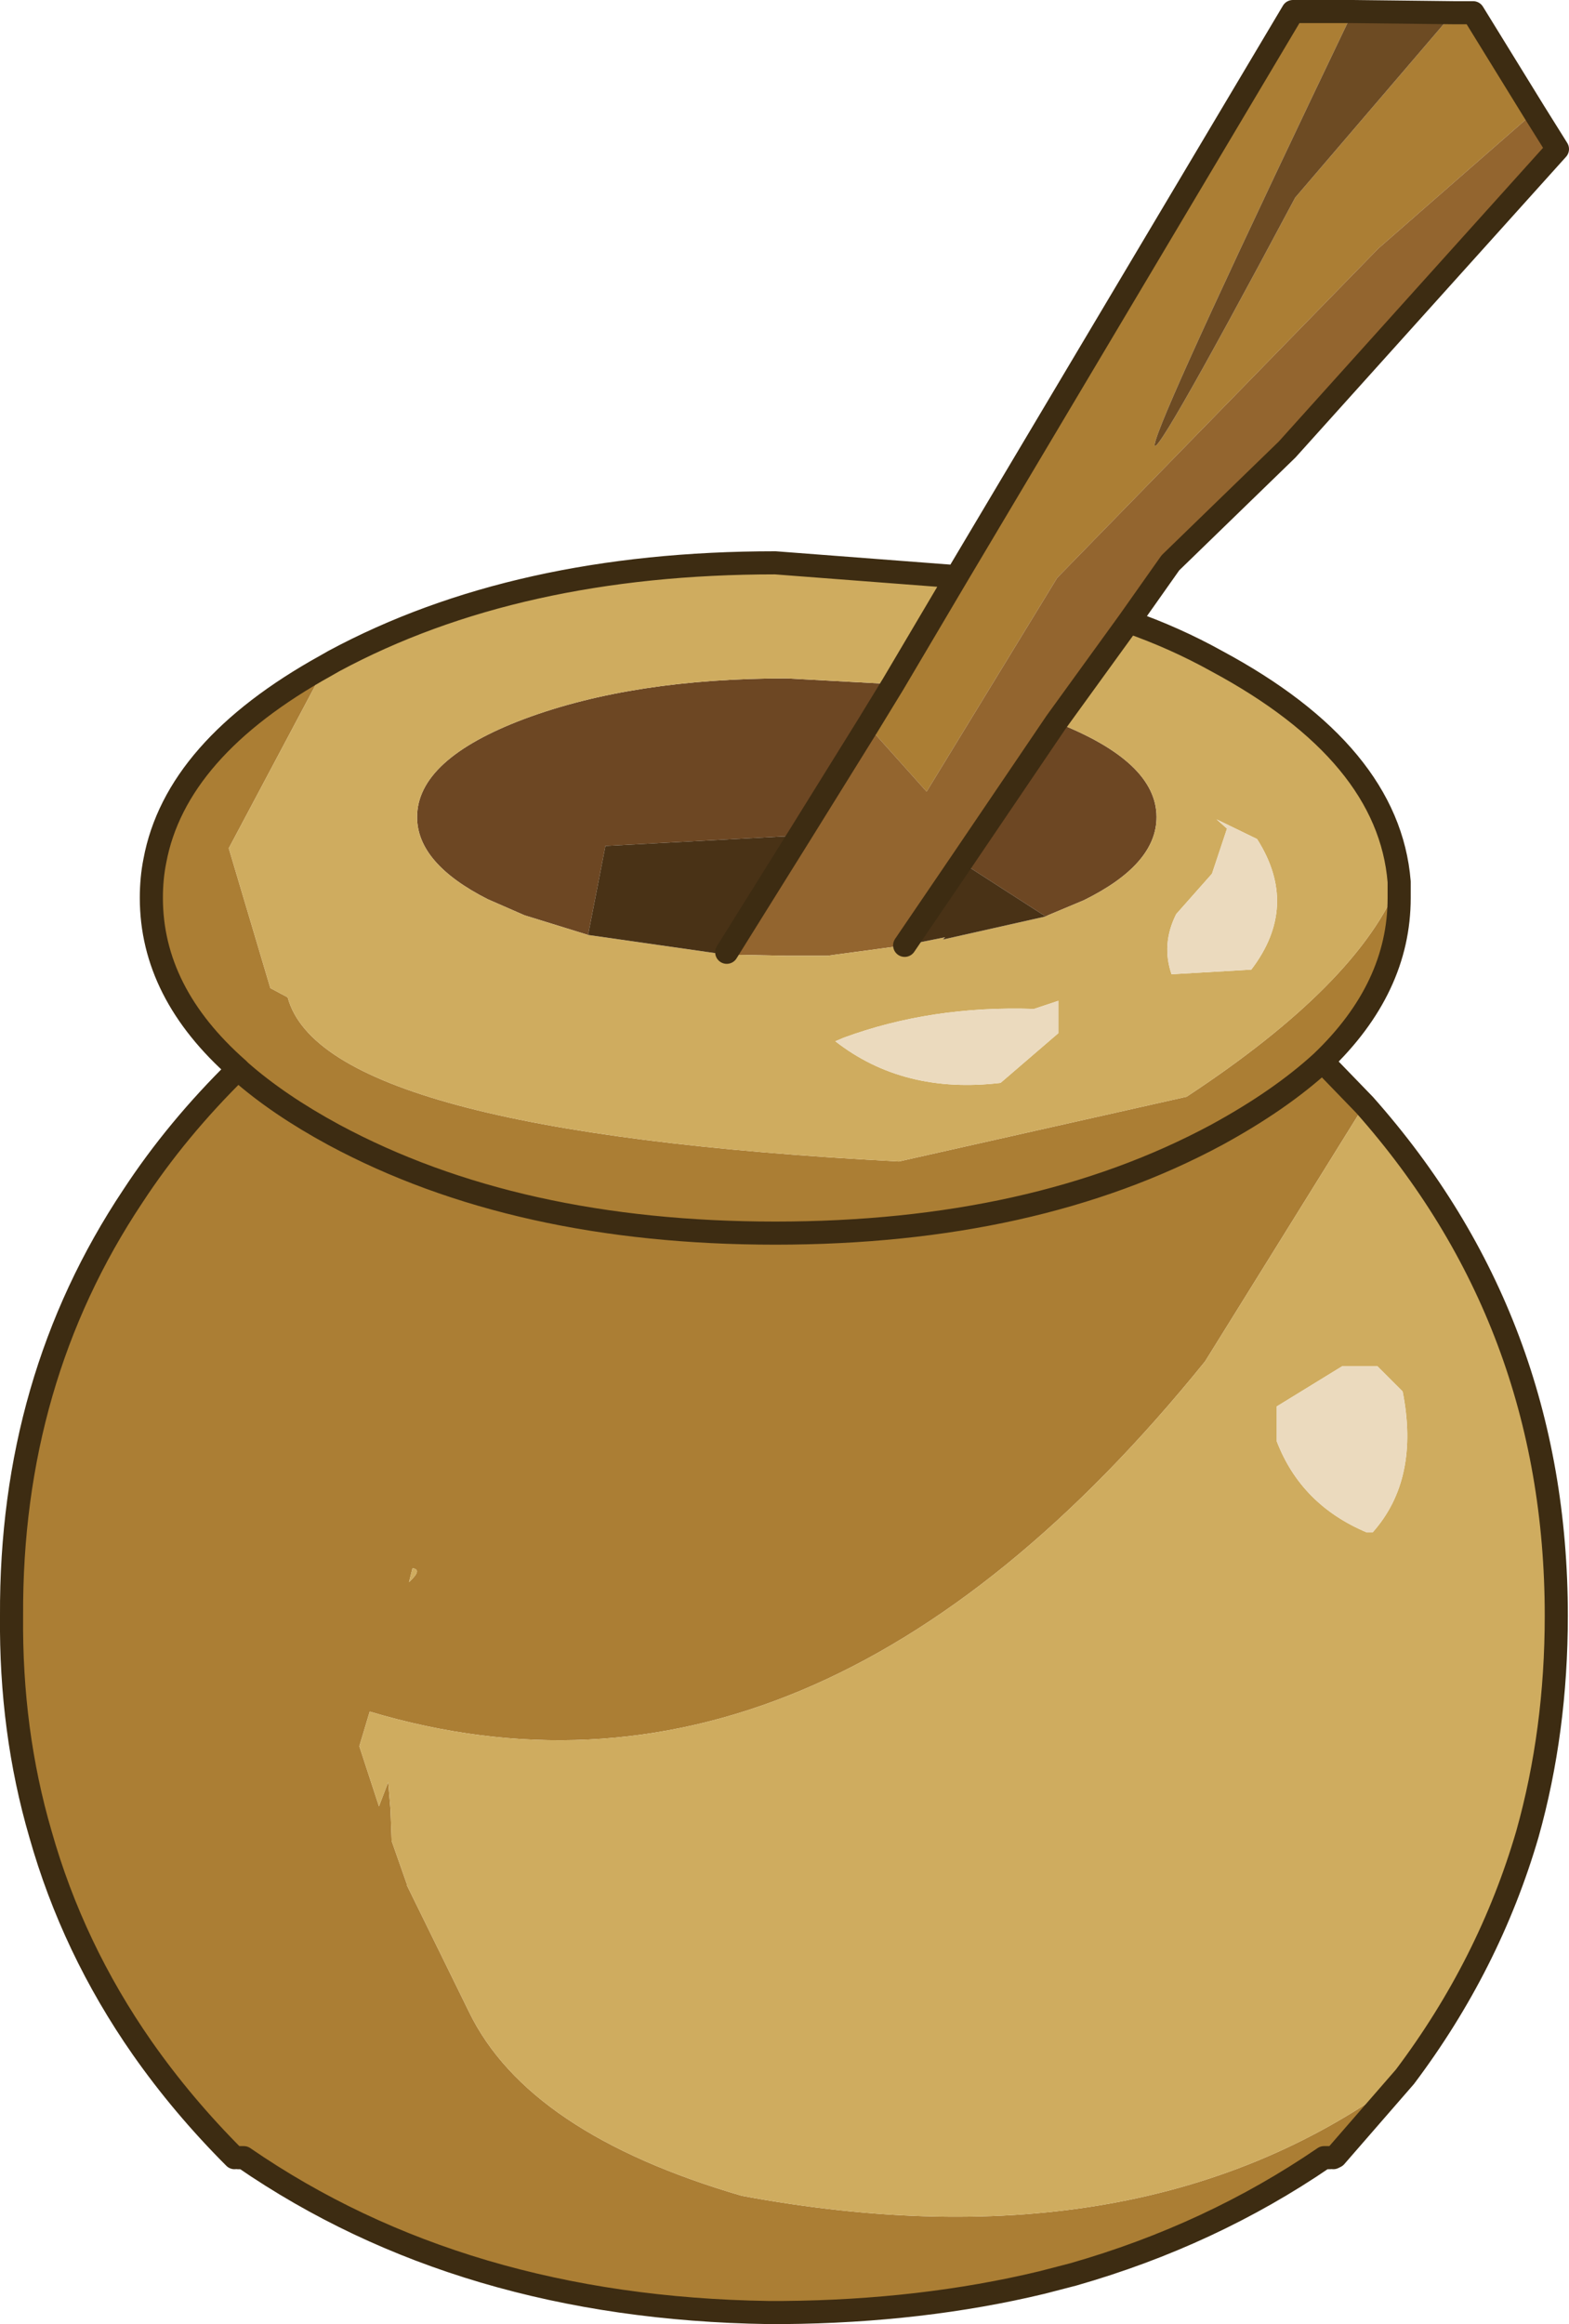 <?xml version="1.0" encoding="UTF-8" standalone="no"?>
<svg xmlns:xlink="http://www.w3.org/1999/xlink" height="100.55px" width="67.9px" xmlns="http://www.w3.org/2000/svg">
  <g transform="matrix(1.0, 0.0, 0.0, 1.0, -54.45, 0.5)">
    <path d="M120.85 4.35 L114.1 10.25 100.2 24.5 94.55 33.75 92.0 30.9 93.1 29.1 95.85 24.45 110.4 0.0 113.0 0.0 Q97.2 33.0 110.5 8.05 L117.35 0.05 118.2 0.05 120.85 4.35 M85.9 40.7 L85.9 40.8 85.85 40.8 85.9 40.7 M115.0 37.65 L115.0 38.35 Q115.0 42.25 111.65 45.45 L112.0 45.75 113.5 47.3 106.6 58.4 Q89.7 79.3 70.45 73.55 L70.0 75.05 70.85 77.65 71.25 76.6 71.35 77.8 71.4 79.15 72.05 81.0 72.05 81.05 74.75 86.55 Q77.3 91.8 86.55 94.5 104.05 97.75 115.25 89.35 L112.25 92.8 112.15 92.85 112.0 92.85 111.75 92.85 Q106.85 96.2 100.9 97.9 L99.55 98.25 Q94.35 99.5 88.35 99.55 L87.7 99.55 Q74.45 99.35 65.0 92.85 L64.75 92.85 64.6 92.85 Q62.35 90.6 60.6 88.1 57.6 83.8 56.2 78.85 54.9 74.4 54.95 69.4 54.9 59.2 60.2 51.25 62.1 48.35 64.75 45.75 61.0 42.45 61.0 38.35 61.0 37.5 61.15 36.75 62.05 31.9 68.55 28.3 L64.35 36.2 66.15 42.25 66.9 42.65 Q68.45 48.45 93.35 49.75 L105.8 46.95 Q113.25 42.05 115.0 37.65 M64.75 45.75 L64.85 45.85 Q66.5 47.3 68.9 48.6 76.8 52.85 88.0 52.85 99.2 52.85 107.1 48.6 109.85 47.1 111.65 45.45 109.85 47.1 107.1 48.6 99.2 52.85 88.0 52.85 76.8 52.85 68.9 48.6 66.5 47.3 64.85 45.85 L64.75 45.75 M72.15 67.95 Q72.75 67.4 72.3 67.35 L72.15 67.95" fill="#ab7e34" fill-rule="evenodd" stroke="none"/>
    <path d="M92.0 30.9 L94.55 33.75 100.2 24.5 114.1 10.25 120.85 4.35 121.85 5.95 110.15 18.95 105.1 23.85 103.3 26.4 100.15 30.75 96.05 36.8 93.6 40.4 90.25 40.85 88.5 40.85 85.9 40.8 85.9 40.7 89.05 35.65 92.0 30.9" fill="#93652f" fill-rule="evenodd" stroke="none"/>
    <path d="M117.35 0.05 L110.5 8.05 Q97.2 33.0 113.0 0.0 L117.35 0.05" fill="#6d4b23" fill-rule="evenodd" stroke="none"/>
    <path d="M93.1 29.1 L92.0 30.9 89.05 35.65 80.65 36.1 79.9 39.95 77.15 39.1 75.55 38.4 Q72.5 36.85 72.5 34.85 72.5 32.35 77.15 30.6 81.85 28.85 88.5 28.85 L93.1 29.1 M96.05 36.8 L100.15 30.75 Q104.5 32.45 104.5 34.85 104.5 36.9 101.35 38.45 L99.8 39.1 99.7 39.15 96.05 36.8" fill="#6d4723" fill-rule="evenodd" stroke="none"/>
    <path d="M95.85 24.45 L93.1 29.1 88.5 28.85 Q81.85 28.85 77.15 30.6 72.5 32.35 72.5 34.85 72.5 36.85 75.55 38.4 L77.15 39.1 79.9 39.95 85.85 40.8 85.9 40.8 88.5 40.85 90.25 40.85 93.6 40.4 95.35 40.05 95.25 40.15 99.7 39.15 99.8 39.1 101.35 38.45 Q104.5 36.9 104.5 34.85 104.5 32.45 100.15 30.75 L103.3 26.4 Q105.3 27.1 107.1 28.1 114.55 32.1 115.0 37.65 113.25 42.05 105.8 46.95 L93.35 49.75 Q68.45 48.45 66.9 42.65 L66.15 42.25 64.35 36.2 68.55 28.3 68.9 28.1 Q76.8 23.85 88.0 23.85 L95.85 24.45 M107.1 34.95 L107.55 35.35 106.9 37.3 105.35 39.05 Q104.7 40.35 105.15 41.65 L108.6 41.45 Q110.7 38.7 108.85 35.8 L107.1 34.95 M113.5 47.3 Q121.8 56.65 121.8 69.4 121.8 74.4 120.55 78.85 118.9 84.5 115.25 89.35 104.05 97.75 86.55 94.5 77.3 91.8 74.75 86.55 L72.05 81.05 72.05 81.0 71.4 79.15 71.35 77.8 71.25 76.6 70.85 77.65 70.0 75.05 70.45 73.55 Q89.7 79.3 106.6 58.4 L113.5 47.3 M112.55 58.6 L109.7 60.35 109.7 61.85 Q110.75 64.6 113.6 65.8 L113.85 65.8 Q115.9 63.5 115.15 59.7 L114.05 58.6 112.55 58.6 M100.25 42.8 L99.2 43.15 Q94.75 43.0 90.95 44.4 L90.6 44.55 Q93.55 46.85 97.75 46.35 L100.25 44.2 100.25 42.8 M72.15 67.95 L72.3 67.35 Q72.75 67.4 72.15 67.95" fill="#cfac5f" fill-rule="evenodd" stroke="none"/>
    <path d="M107.1 34.95 L108.85 35.8 Q110.7 38.7 108.6 41.45 L105.15 41.65 Q104.7 40.35 105.35 39.05 L106.9 37.3 107.55 35.35 107.1 34.95 M112.55 58.6 L114.05 58.6 115.15 59.7 Q115.9 63.5 113.85 65.8 L113.6 65.8 Q110.75 64.6 109.7 61.85 L109.7 60.35 112.55 58.6 M100.25 42.8 L100.25 44.2 97.75 46.35 Q93.55 46.85 90.6 44.55 L90.95 44.4 Q94.75 43.0 99.2 43.15 L100.25 42.8" fill="#ebdabe" fill-rule="evenodd" stroke="none"/>
    <path d="M89.05 35.65 L85.9 40.7 85.85 40.8 79.9 39.95 80.65 36.1 89.05 35.65 M93.6 40.4 L96.05 36.8 99.7 39.15 95.25 40.15 95.35 40.05 93.6 40.4" fill="#493216" fill-rule="evenodd" stroke="none"/>
    <path d="M120.85 4.35 L118.2 0.05 117.35 0.05 113.0 0.0 110.4 0.0 95.85 24.45 93.1 29.1 92.0 30.9 89.05 35.65 85.9 40.7 M93.6 40.4 L96.05 36.8 100.15 30.75 103.3 26.4 105.1 23.85 110.15 18.95 121.85 5.95 120.85 4.35 M68.55 28.3 L68.9 28.1 Q76.8 23.85 88.0 23.85 L95.85 24.45 M103.3 26.4 Q105.3 27.1 107.1 28.1 114.55 32.1 115.0 37.65 L115.0 38.35 Q115.0 42.25 111.65 45.45 L112.0 45.75 113.5 47.3 Q121.8 56.65 121.8 69.4 121.8 74.4 120.55 78.85 118.9 84.5 115.25 89.35 L112.25 92.8 112.15 92.85 M112.0 92.85 L111.75 92.85 Q106.85 96.2 100.9 97.9 L99.55 98.25 Q94.35 99.5 88.35 99.55 L87.7 99.55 Q74.45 99.35 65.0 92.85 L64.75 92.85 M64.6 92.85 Q62.35 90.6 60.6 88.1 57.6 83.8 56.2 78.85 54.9 74.4 54.95 69.4 54.9 59.2 60.2 51.25 62.1 48.35 64.75 45.75 61.0 42.45 61.0 38.35 61.0 37.5 61.15 36.75 62.05 31.9 68.55 28.3 M111.65 45.45 Q109.85 47.1 107.1 48.6 99.2 52.85 88.0 52.85 76.8 52.85 68.9 48.6 66.5 47.3 64.85 45.85 L64.75 45.75" fill="none" stroke="#3d2c12" stroke-linecap="round" stroke-linejoin="round" stroke-width="1.0"/>
  </g>
</svg>
